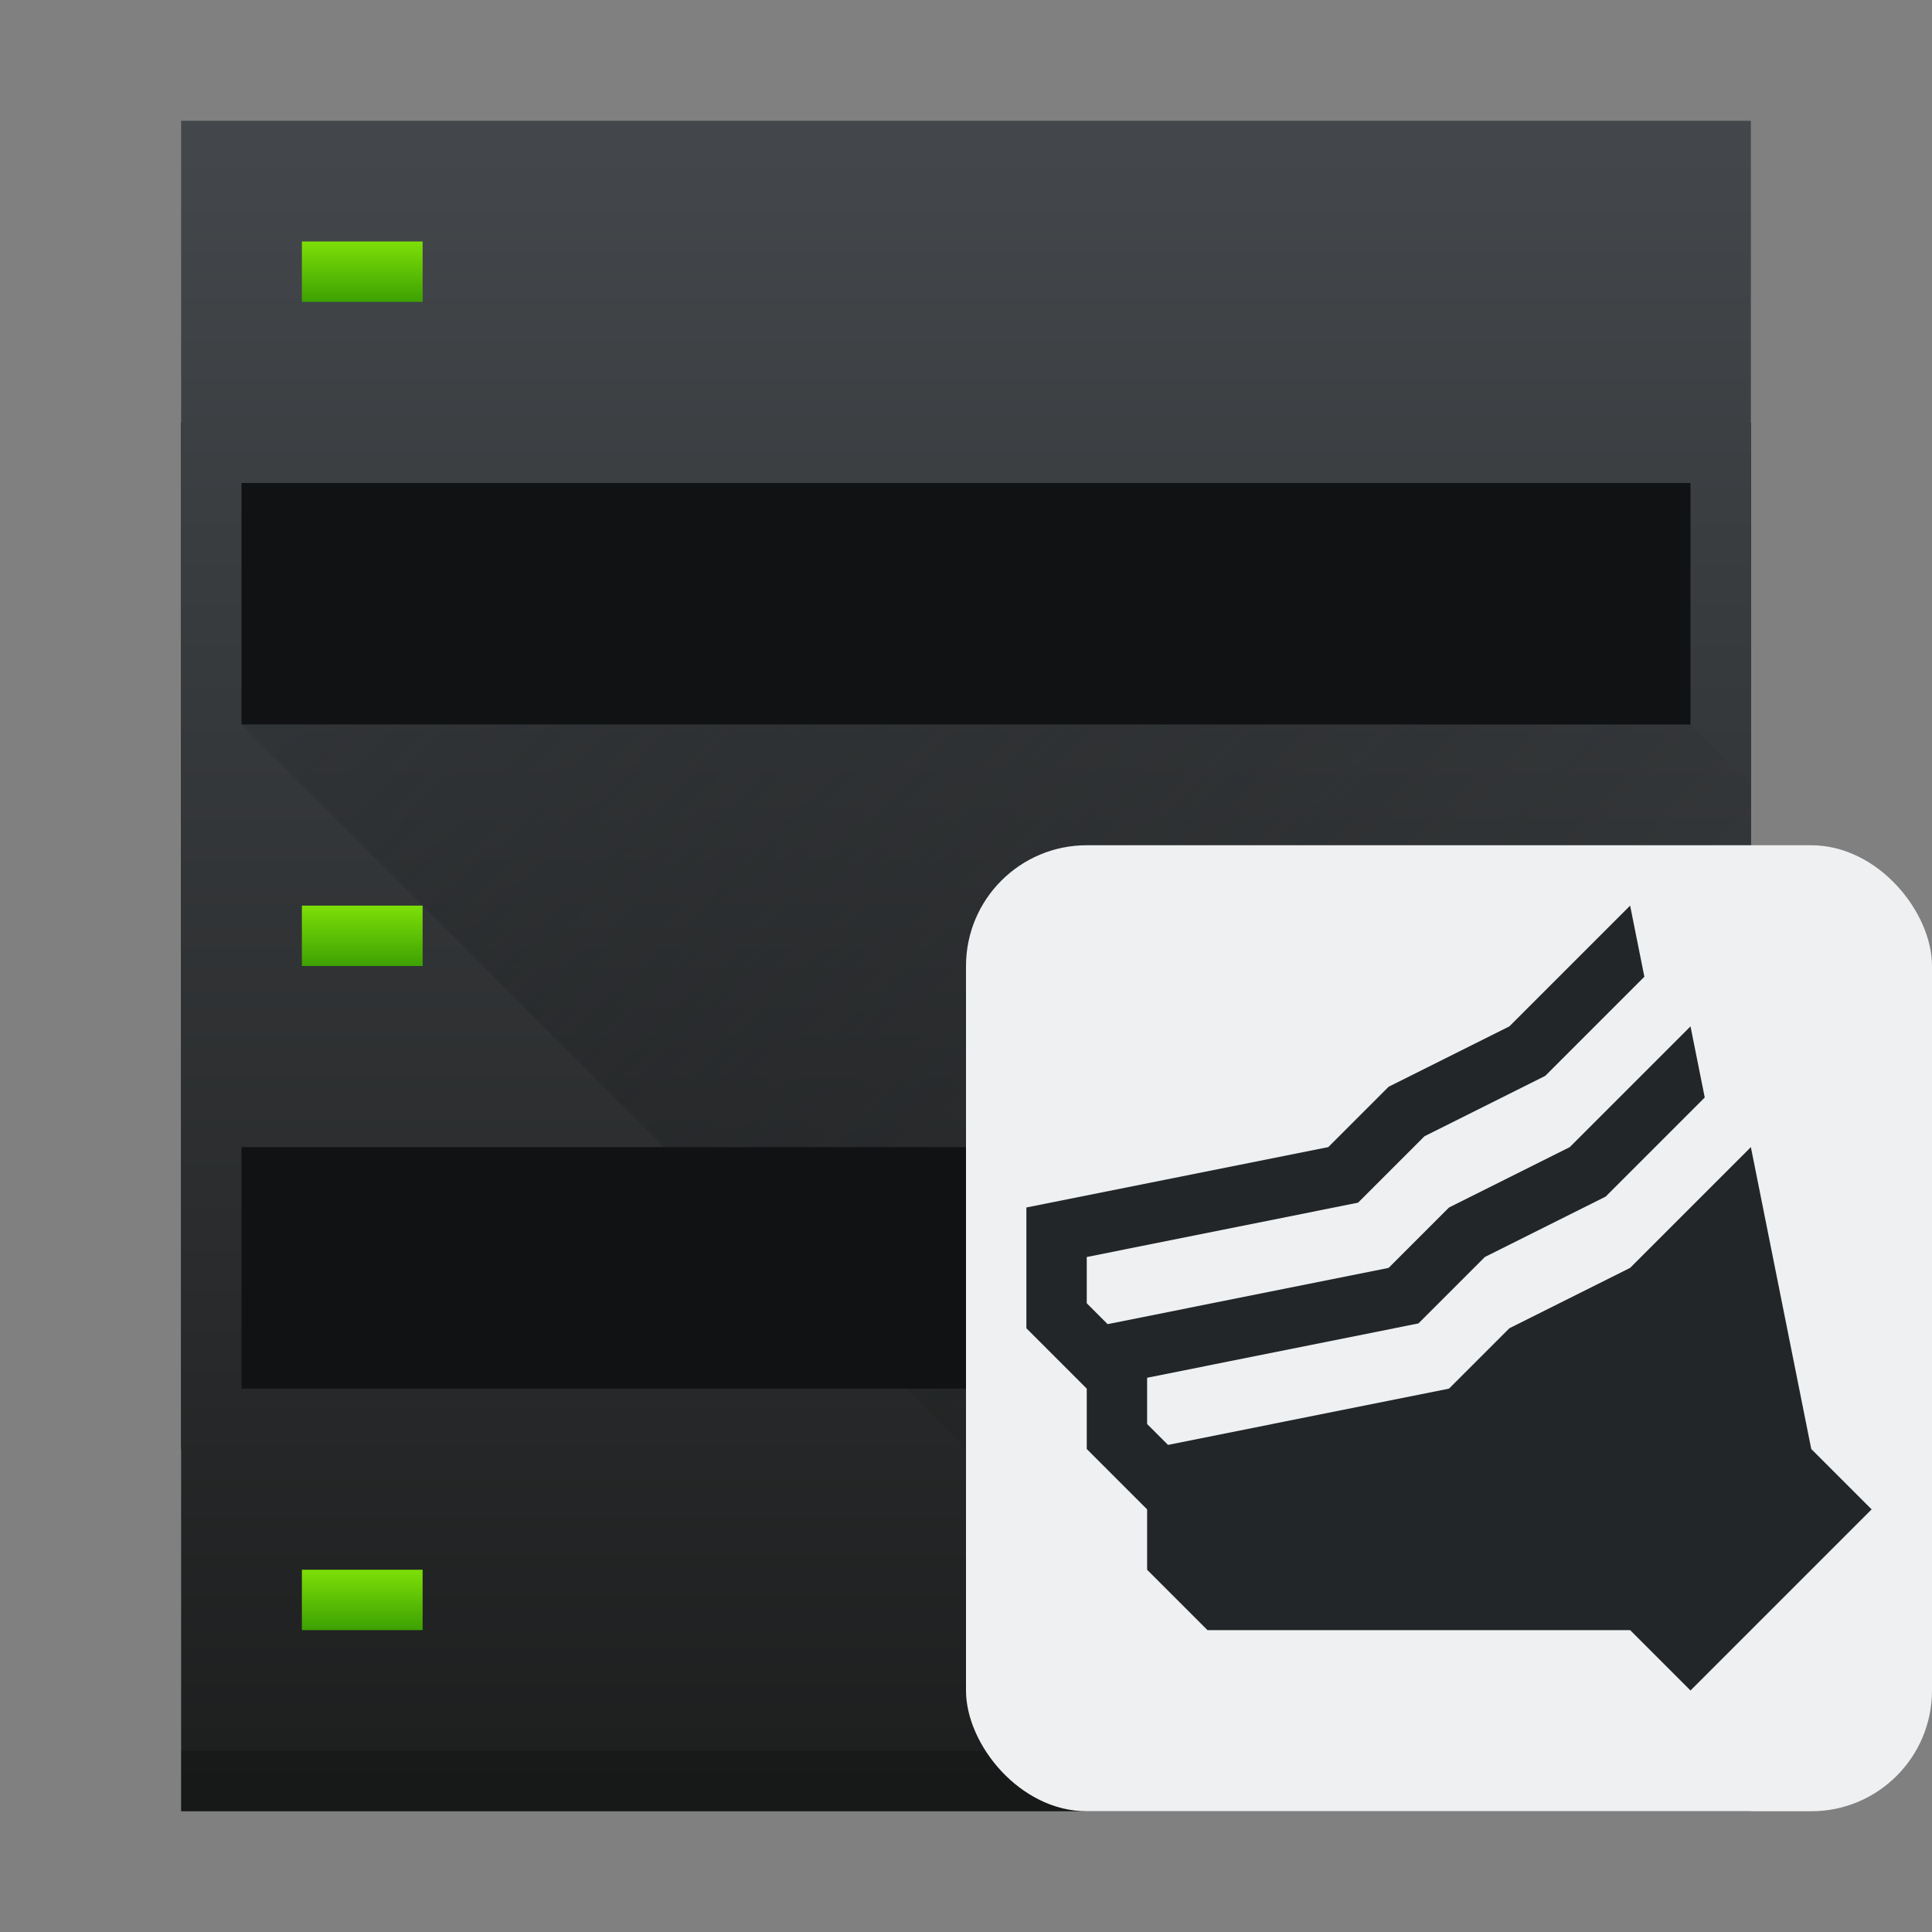 <?xml version='1.0' encoding='UTF-8'?>
<svg xmlns="http://www.w3.org/2000/svg" xmlns:xlink="http://www.w3.org/1999/xlink" height="32" width="32">
  <rect width="100%" height="100%" fill="#808080" stroke="none"/>
  <linearGradient id="b" gradientTransform="matrix(.7 0 0 .7 -.7 -1.1)" gradientUnits="userSpaceOnUse" x2="0" y1="44" y2="4">
    <stop offset="0" stop-color="#1d1e1e"/>
    <stop offset="1" stop-color="#44484c"/>
  </linearGradient>
  <linearGradient id="c" x1="6" x2="6" xlink:href="#a" y1="5" y2="4"/>
  <linearGradient id="a" gradientUnits="userSpaceOnUse" x2="0" y1="507.8" y2="506.8">
    <stop offset="0" stop-color="#3da103"/>
    <stop offset="1" stop-color="#7ddf07"/>
  </linearGradient>
  <linearGradient id="d" x1="6" x2="6" xlink:href="#a" y1="16" y2="15"/>
  <linearGradient id="e" x1="6" x2="6" xlink:href="#a" y1="27" y2="26"/>
  <linearGradient id="f" gradientUnits="userSpaceOnUse" x1="5" x2="18" y1="12" y2="25">
    <stop offset="0" stop-color="#292c2f"/>
    <stop offset="1" stop-opacity="0"/>
  </linearGradient>
  <path d="M3 7h26v17H3z" fill="#111213" style=""/>
  <path d="M3 2v28h26V2zm1 6h24v4H4zm0 11h24v4H4z" fill="url(#b)" style=""/>
  <path d="M3 29h26v1H3z" opacity=".2" style=""/>
  <g stroke-width=".7" style="">
    <path d="M5 4h2v1H5z" fill="url(#c)" style=""/>
    <path d="M5 15h2v1H5z" fill="url(#d)" style=""/>
    <path d="M5 26h2v1H5z" fill="url(#e)" style=""/>
  </g>
  <path d="M4 12l7 7h17v4H15l7 7h7V13l-1-1z" fill="url(#f)" fill-rule="evenodd" opacity=".4" style=""/>
  <rect fill="#eff0f1" height="16" rx="2" width="16" x="16" y="14"/>
  <path d="M27 15l-2 2-2 1-1 1-5 1v2l1 1v1l1 1v1l1 1h7l1 1 3-3-1-1-1-5-2 2-2 1-1 1-4.654.932-.346-.346v-.766l4.494-.9 1.1-1.1 2-1 1.642-1.642L28 17l-2 2-2 1-1 1-4.654.932-.346-.346v-.766l4.494-.9 1.1-1.1 2-1 1.642-1.642z" fill="#232629" style=""/>
</svg>

